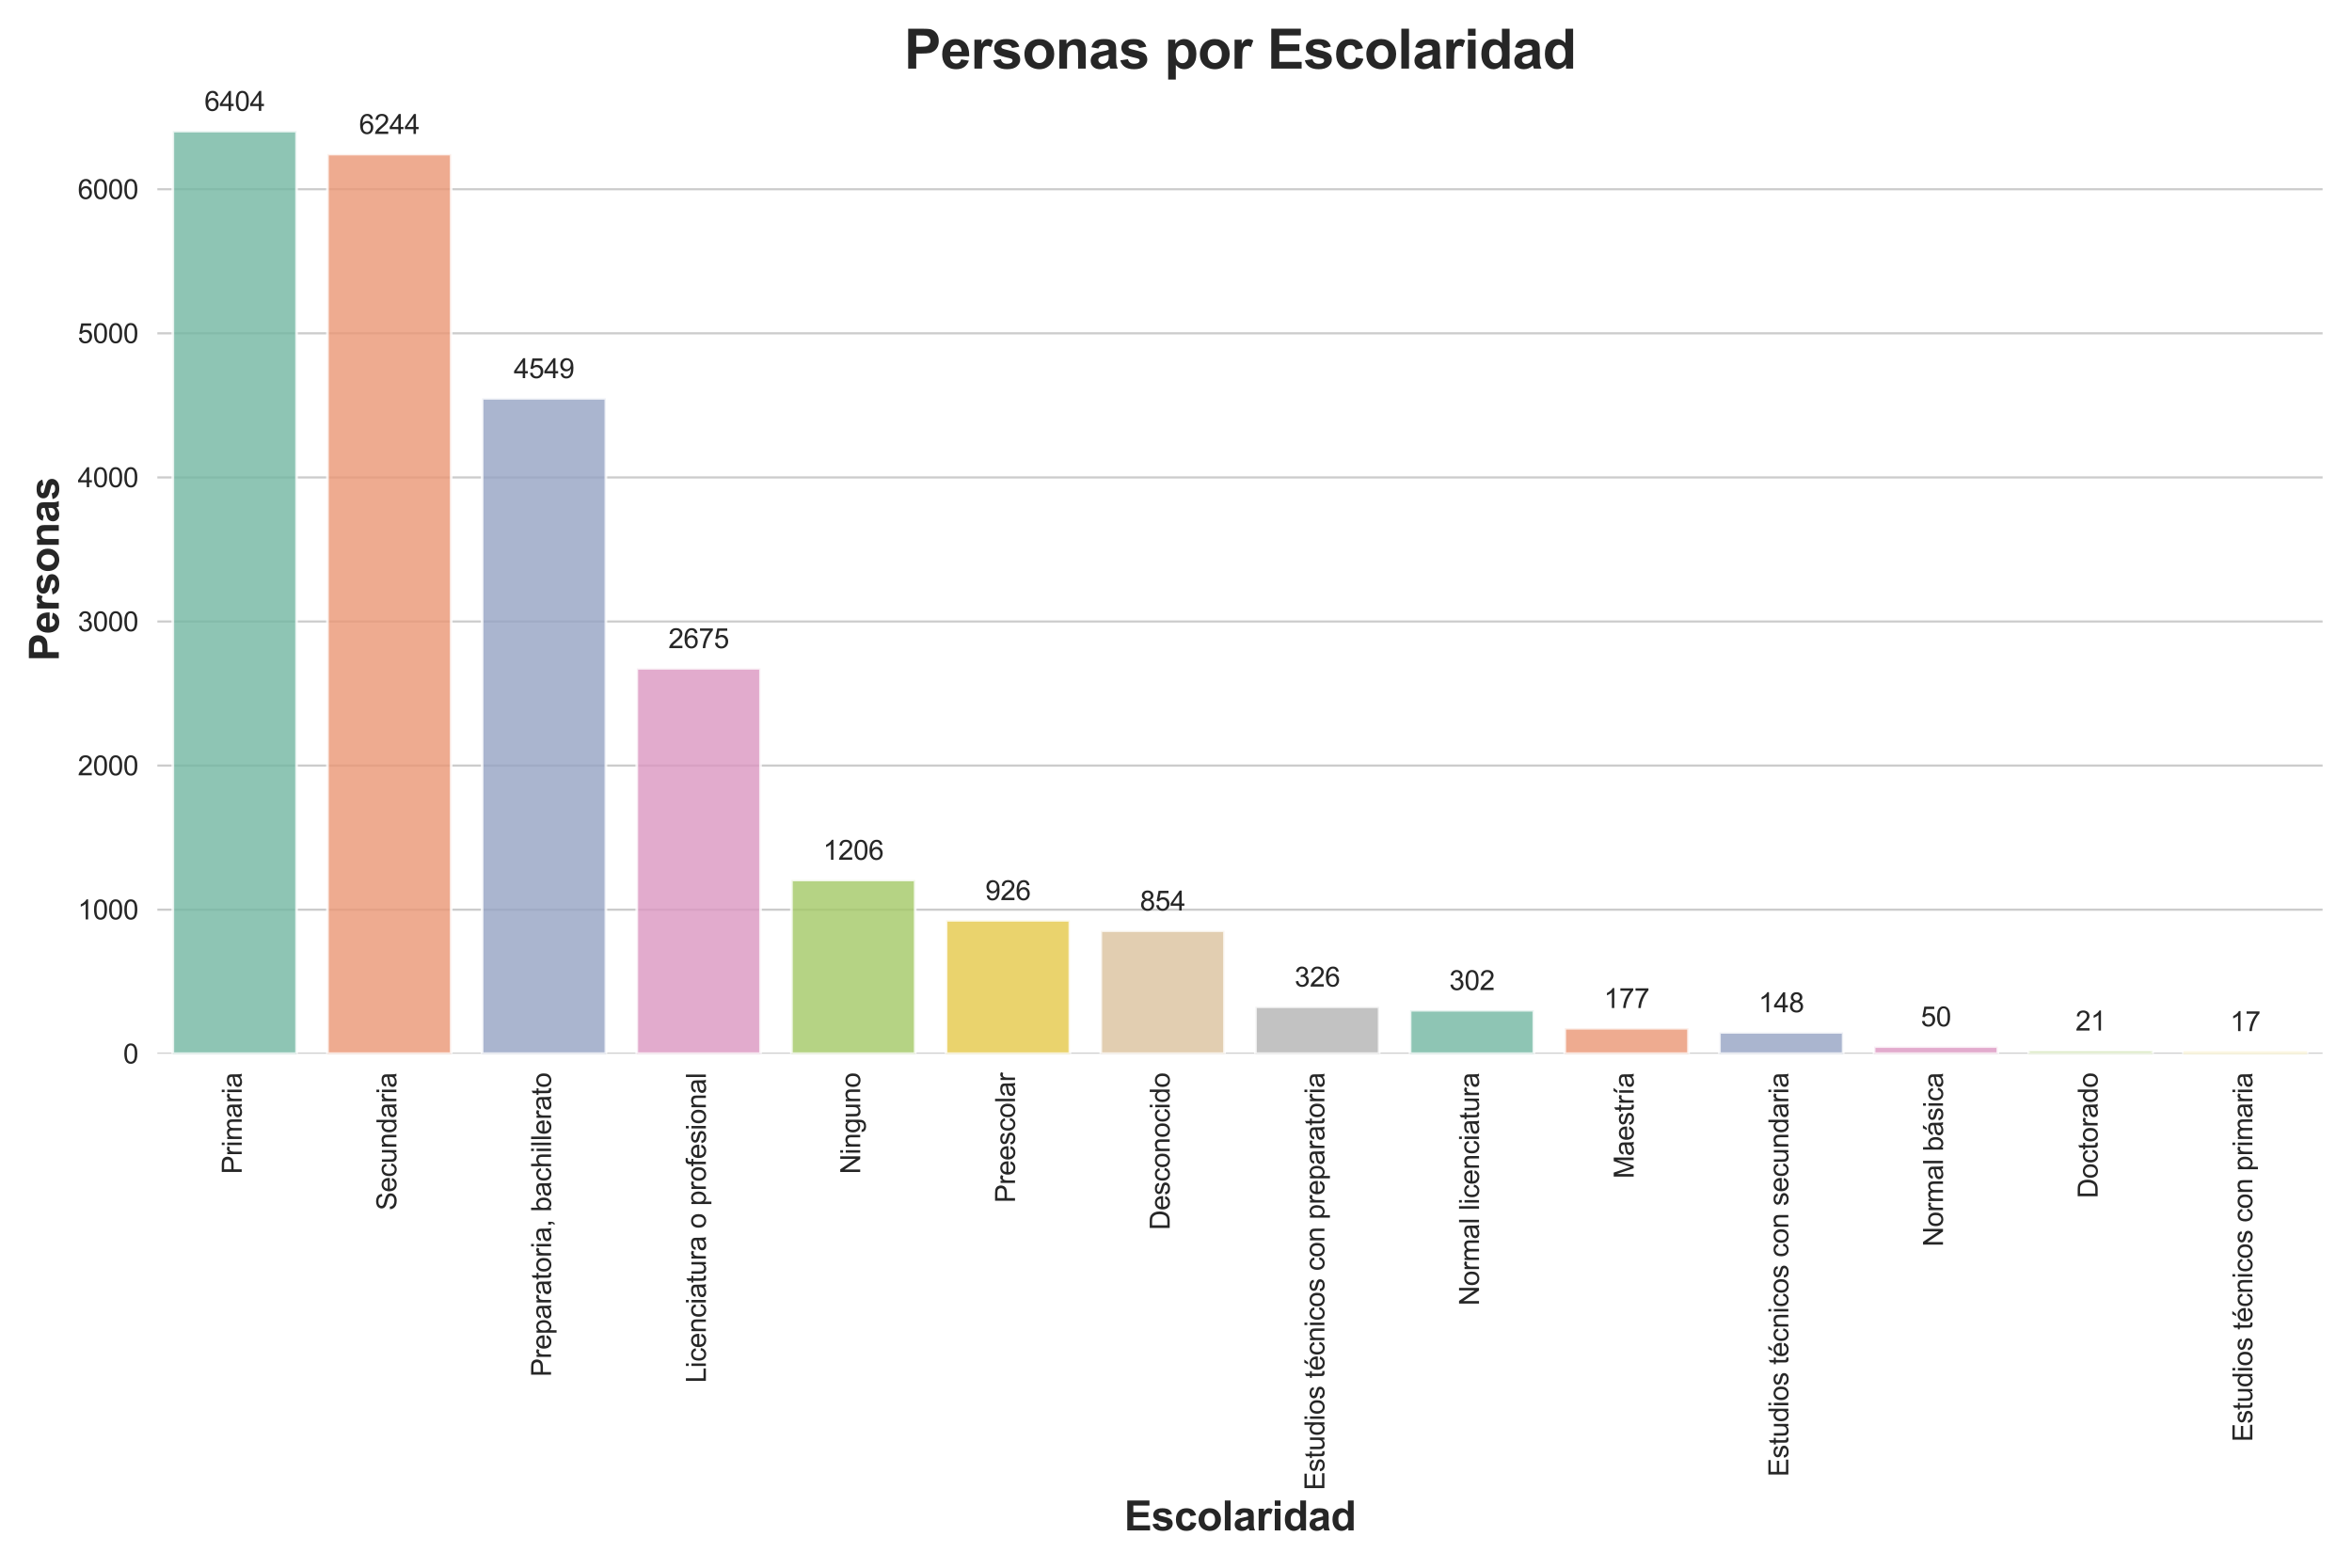 <?xml version="1.0" encoding="utf-8" standalone="no"?>
<!DOCTYPE svg PUBLIC "-//W3C//DTD SVG 1.1//EN"
  "http://www.w3.org/Graphics/SVG/1.1/DTD/svg11.dtd">
<svg xmlns:xlink="http://www.w3.org/1999/xlink" width="864pt" height="576pt" viewBox="0 0 864 576" xmlns="http://www.w3.org/2000/svg" version="1.1">
 <defs>
  <style type="text/css">*{stroke-linejoin: round; stroke-linecap: butt}</style>
 </defs>
 <g id="figure_1">
  <g id="patch_1">
   <path d="M 0 576 
L 864 576 
L 864 0 
L 0 0 
z
" style="fill: #ffffff"/>
  </g>
  <g id="axes_1">
   <g id="matplotlib.axis_1">
    <g id="xtick_1">
     <g id="text_1">
      <!-- Primaria -->
      <g style="fill: #262626" transform="translate(88.792 431.385) rotate(-90) scale(0.1 -0.1)">
       <defs>
        <path id="ArialMT-50" d="M 494 0 
L 494 4581 
L 2222 4581 
Q 2678 4581 2919 4538 
Q 3256 4481 3484 4323 
Q 3713 4166 3852 3881 
Q 3991 3597 3991 3256 
Q 3991 2672 3619 2267 
Q 3247 1863 2275 1863 
L 1100 1863 
L 1100 0 
L 494 0 
z
M 1100 2403 
L 2284 2403 
Q 2872 2403 3119 2622 
Q 3366 2841 3366 3238 
Q 3366 3525 3220 3729 
Q 3075 3934 2838 4000 
Q 2684 4041 2272 4041 
L 1100 4041 
L 1100 2403 
z
" transform="scale(0.016)"/>
        <path id="ArialMT-72" d="M 416 0 
L 416 3319 
L 922 3319 
L 922 2816 
Q 1116 3169 1280 3281 
Q 1444 3394 1641 3394 
Q 1925 3394 2219 3213 
L 2025 2691 
Q 1819 2813 1613 2813 
Q 1428 2813 1281 2702 
Q 1134 2591 1072 2394 
Q 978 2094 978 1738 
L 978 0 
L 416 0 
z
" transform="scale(0.016)"/>
        <path id="ArialMT-69" d="M 425 3934 
L 425 4581 
L 988 4581 
L 988 3934 
L 425 3934 
z
M 425 0 
L 425 3319 
L 988 3319 
L 988 0 
L 425 0 
z
" transform="scale(0.016)"/>
        <path id="ArialMT-6d" d="M 422 0 
L 422 3319 
L 925 3319 
L 925 2853 
Q 1081 3097 1340 3245 
Q 1600 3394 1931 3394 
Q 2300 3394 2536 3241 
Q 2772 3088 2869 2813 
Q 3263 3394 3894 3394 
Q 4388 3394 4653 3120 
Q 4919 2847 4919 2278 
L 4919 0 
L 4359 0 
L 4359 2091 
Q 4359 2428 4304 2576 
Q 4250 2725 4106 2815 
Q 3963 2906 3769 2906 
Q 3419 2906 3187 2673 
Q 2956 2441 2956 1928 
L 2956 0 
L 2394 0 
L 2394 2156 
Q 2394 2531 2256 2718 
Q 2119 2906 1806 2906 
Q 1569 2906 1367 2781 
Q 1166 2656 1075 2415 
Q 984 2175 984 1722 
L 984 0 
L 422 0 
z
" transform="scale(0.016)"/>
        <path id="ArialMT-61" d="M 2588 409 
Q 2275 144 1986 34 
Q 1697 -75 1366 -75 
Q 819 -75 525 192 
Q 231 459 231 875 
Q 231 1119 342 1320 
Q 453 1522 633 1644 
Q 813 1766 1038 1828 
Q 1203 1872 1538 1913 
Q 2219 1994 2541 2106 
Q 2544 2222 2544 2253 
Q 2544 2597 2384 2738 
Q 2169 2928 1744 2928 
Q 1347 2928 1158 2789 
Q 969 2650 878 2297 
L 328 2372 
Q 403 2725 575 2942 
Q 747 3159 1072 3276 
Q 1397 3394 1825 3394 
Q 2250 3394 2515 3294 
Q 2781 3194 2906 3042 
Q 3031 2891 3081 2659 
Q 3109 2516 3109 2141 
L 3109 1391 
Q 3109 606 3145 398 
Q 3181 191 3288 0 
L 2700 0 
Q 2613 175 2588 409 
z
M 2541 1666 
Q 2234 1541 1622 1453 
Q 1275 1403 1131 1340 
Q 988 1278 909 1158 
Q 831 1038 831 891 
Q 831 666 1001 516 
Q 1172 366 1500 366 
Q 1825 366 2078 508 
Q 2331 650 2450 897 
Q 2541 1088 2541 1459 
L 2541 1666 
z
" transform="scale(0.016)"/>
       </defs>
       <use xlink:href="#ArialMT-50"/>
       <use xlink:href="#ArialMT-72" transform="translate(66.699 0)"/>
       <use xlink:href="#ArialMT-69" transform="translate(100 0)"/>
       <use xlink:href="#ArialMT-6d" transform="translate(122.217 0)"/>
       <use xlink:href="#ArialMT-61" transform="translate(205.518 0)"/>
       <use xlink:href="#ArialMT-72" transform="translate(261.133 0)"/>
       <use xlink:href="#ArialMT-69" transform="translate(294.434 0)"/>
       <use xlink:href="#ArialMT-61" transform="translate(316.65 0)"/>
      </g>
     </g>
    </g>
    <g id="xtick_2">
     <g id="text_2">
      <!-- Secundaria -->
      <g style="fill: #262626" transform="translate(145.607 444.748) rotate(-90) scale(0.1 -0.1)">
       <defs>
        <path id="ArialMT-53" d="M 288 1472 
L 859 1522 
Q 900 1178 1048 958 
Q 1197 738 1509 602 
Q 1822 466 2213 466 
Q 2559 466 2825 569 
Q 3091 672 3220 851 
Q 3350 1031 3350 1244 
Q 3350 1459 3225 1620 
Q 3100 1781 2813 1891 
Q 2628 1963 1997 2114 
Q 1366 2266 1113 2400 
Q 784 2572 623 2826 
Q 463 3081 463 3397 
Q 463 3744 659 4045 
Q 856 4347 1234 4503 
Q 1613 4659 2075 4659 
Q 2584 4659 2973 4495 
Q 3363 4331 3572 4012 
Q 3781 3694 3797 3291 
L 3216 3247 
Q 3169 3681 2898 3903 
Q 2628 4125 2100 4125 
Q 1550 4125 1298 3923 
Q 1047 3722 1047 3438 
Q 1047 3191 1225 3031 
Q 1400 2872 2139 2705 
Q 2878 2538 3153 2413 
Q 3553 2228 3743 1945 
Q 3934 1663 3934 1294 
Q 3934 928 3725 604 
Q 3516 281 3123 101 
Q 2731 -78 2241 -78 
Q 1619 -78 1198 103 
Q 778 284 539 648 
Q 300 1013 288 1472 
z
" transform="scale(0.016)"/>
        <path id="ArialMT-65" d="M 2694 1069 
L 3275 997 
Q 3138 488 2766 206 
Q 2394 -75 1816 -75 
Q 1088 -75 661 373 
Q 234 822 234 1631 
Q 234 2469 665 2931 
Q 1097 3394 1784 3394 
Q 2450 3394 2872 2941 
Q 3294 2488 3294 1666 
Q 3294 1616 3291 1516 
L 816 1516 
Q 847 969 1125 678 
Q 1403 388 1819 388 
Q 2128 388 2347 550 
Q 2566 713 2694 1069 
z
M 847 1978 
L 2700 1978 
Q 2663 2397 2488 2606 
Q 2219 2931 1791 2931 
Q 1403 2931 1139 2672 
Q 875 2413 847 1978 
z
" transform="scale(0.016)"/>
        <path id="ArialMT-63" d="M 2588 1216 
L 3141 1144 
Q 3050 572 2676 248 
Q 2303 -75 1759 -75 
Q 1078 -75 664 370 
Q 250 816 250 1647 
Q 250 2184 428 2587 
Q 606 2991 970 3192 
Q 1334 3394 1763 3394 
Q 2303 3394 2647 3120 
Q 2991 2847 3088 2344 
L 2541 2259 
Q 2463 2594 2264 2762 
Q 2066 2931 1784 2931 
Q 1359 2931 1093 2626 
Q 828 2322 828 1663 
Q 828 994 1084 691 
Q 1341 388 1753 388 
Q 2084 388 2306 591 
Q 2528 794 2588 1216 
z
" transform="scale(0.016)"/>
        <path id="ArialMT-75" d="M 2597 0 
L 2597 488 
Q 2209 -75 1544 -75 
Q 1250 -75 995 37 
Q 741 150 617 320 
Q 494 491 444 738 
Q 409 903 409 1263 
L 409 3319 
L 972 3319 
L 972 1478 
Q 972 1038 1006 884 
Q 1059 663 1231 536 
Q 1403 409 1656 409 
Q 1909 409 2131 539 
Q 2353 669 2445 892 
Q 2538 1116 2538 1541 
L 2538 3319 
L 3100 3319 
L 3100 0 
L 2597 0 
z
" transform="scale(0.016)"/>
        <path id="ArialMT-6e" d="M 422 0 
L 422 3319 
L 928 3319 
L 928 2847 
Q 1294 3394 1984 3394 
Q 2284 3394 2536 3286 
Q 2788 3178 2913 3003 
Q 3038 2828 3088 2588 
Q 3119 2431 3119 2041 
L 3119 0 
L 2556 0 
L 2556 2019 
Q 2556 2363 2490 2533 
Q 2425 2703 2258 2804 
Q 2091 2906 1866 2906 
Q 1506 2906 1245 2678 
Q 984 2450 984 1813 
L 984 0 
L 422 0 
z
" transform="scale(0.016)"/>
        <path id="ArialMT-64" d="M 2575 0 
L 2575 419 
Q 2259 -75 1647 -75 
Q 1250 -75 917 144 
Q 584 363 401 755 
Q 219 1147 219 1656 
Q 219 2153 384 2558 
Q 550 2963 881 3178 
Q 1213 3394 1622 3394 
Q 1922 3394 2156 3267 
Q 2391 3141 2538 2938 
L 2538 4581 
L 3097 4581 
L 3097 0 
L 2575 0 
z
M 797 1656 
Q 797 1019 1065 703 
Q 1334 388 1700 388 
Q 2069 388 2326 689 
Q 2584 991 2584 1609 
Q 2584 2291 2321 2609 
Q 2059 2928 1675 2928 
Q 1300 2928 1048 2622 
Q 797 2316 797 1656 
z
" transform="scale(0.016)"/>
       </defs>
       <use xlink:href="#ArialMT-53"/>
       <use xlink:href="#ArialMT-65" transform="translate(66.699 0)"/>
       <use xlink:href="#ArialMT-63" transform="translate(122.314 0)"/>
       <use xlink:href="#ArialMT-75" transform="translate(172.314 0)"/>
       <use xlink:href="#ArialMT-6e" transform="translate(227.93 0)"/>
       <use xlink:href="#ArialMT-64" transform="translate(283.545 0)"/>
       <use xlink:href="#ArialMT-61" transform="translate(339.16 0)"/>
       <use xlink:href="#ArialMT-72" transform="translate(394.775 0)"/>
       <use xlink:href="#ArialMT-69" transform="translate(428.076 0)"/>
       <use xlink:href="#ArialMT-61" transform="translate(450.293 0)"/>
      </g>
     </g>
    </g>
    <g id="xtick_3">
     <g id="text_3">
      <!-- Preparatoria, bachillerato -->
      <g style="fill: #262626" transform="translate(202.421 505.88) rotate(-90) scale(0.1 -0.1)">
       <defs>
        <path id="ArialMT-70" d="M 422 -1272 
L 422 3319 
L 934 3319 
L 934 2888 
Q 1116 3141 1344 3267 
Q 1572 3394 1897 3394 
Q 2322 3394 2647 3175 
Q 2972 2956 3137 2557 
Q 3303 2159 3303 1684 
Q 3303 1175 3120 767 
Q 2938 359 2589 142 
Q 2241 -75 1856 -75 
Q 1575 -75 1351 44 
Q 1128 163 984 344 
L 984 -1272 
L 422 -1272 
z
M 931 1641 
Q 931 1000 1190 694 
Q 1450 388 1819 388 
Q 2194 388 2461 705 
Q 2728 1022 2728 1688 
Q 2728 2322 2467 2637 
Q 2206 2953 1844 2953 
Q 1484 2953 1207 2617 
Q 931 2281 931 1641 
z
" transform="scale(0.016)"/>
        <path id="ArialMT-74" d="M 1650 503 
L 1731 6 
Q 1494 -44 1306 -44 
Q 1000 -44 831 53 
Q 663 150 594 308 
Q 525 466 525 972 
L 525 2881 
L 113 2881 
L 113 3319 
L 525 3319 
L 525 4141 
L 1084 4478 
L 1084 3319 
L 1650 3319 
L 1650 2881 
L 1084 2881 
L 1084 941 
Q 1084 700 1114 631 
Q 1144 563 1211 522 
Q 1278 481 1403 481 
Q 1497 481 1650 503 
z
" transform="scale(0.016)"/>
        <path id="ArialMT-6f" d="M 213 1659 
Q 213 2581 725 3025 
Q 1153 3394 1769 3394 
Q 2453 3394 2887 2945 
Q 3322 2497 3322 1706 
Q 3322 1066 3130 698 
Q 2938 331 2570 128 
Q 2203 -75 1769 -75 
Q 1072 -75 642 372 
Q 213 819 213 1659 
z
M 791 1659 
Q 791 1022 1069 705 
Q 1347 388 1769 388 
Q 2188 388 2466 706 
Q 2744 1025 2744 1678 
Q 2744 2294 2464 2611 
Q 2184 2928 1769 2928 
Q 1347 2928 1069 2612 
Q 791 2297 791 1659 
z
" transform="scale(0.016)"/>
        <path id="ArialMT-2c" d="M 569 0 
L 569 641 
L 1209 641 
L 1209 0 
Q 1209 -353 1084 -570 
Q 959 -788 688 -906 
L 531 -666 
Q 709 -588 793 -436 
Q 878 -284 888 0 
L 569 0 
z
" transform="scale(0.016)"/>
        <path id="ArialMT-20" transform="scale(0.016)"/>
        <path id="ArialMT-62" d="M 941 0 
L 419 0 
L 419 4581 
L 981 4581 
L 981 2947 
Q 1338 3394 1891 3394 
Q 2197 3394 2470 3270 
Q 2744 3147 2920 2923 
Q 3097 2700 3197 2384 
Q 3297 2069 3297 1709 
Q 3297 856 2875 390 
Q 2453 -75 1863 -75 
Q 1275 -75 941 416 
L 941 0 
z
M 934 1684 
Q 934 1088 1097 822 
Q 1363 388 1816 388 
Q 2184 388 2453 708 
Q 2722 1028 2722 1663 
Q 2722 2313 2464 2622 
Q 2206 2931 1841 2931 
Q 1472 2931 1203 2611 
Q 934 2291 934 1684 
z
" transform="scale(0.016)"/>
        <path id="ArialMT-68" d="M 422 0 
L 422 4581 
L 984 4581 
L 984 2938 
Q 1378 3394 1978 3394 
Q 2347 3394 2619 3248 
Q 2891 3103 3008 2847 
Q 3125 2591 3125 2103 
L 3125 0 
L 2563 0 
L 2563 2103 
Q 2563 2525 2380 2717 
Q 2197 2909 1863 2909 
Q 1613 2909 1392 2779 
Q 1172 2650 1078 2428 
Q 984 2206 984 1816 
L 984 0 
L 422 0 
z
" transform="scale(0.016)"/>
        <path id="ArialMT-6c" d="M 409 0 
L 409 4581 
L 972 4581 
L 972 0 
L 409 0 
z
" transform="scale(0.016)"/>
       </defs>
       <use xlink:href="#ArialMT-50"/>
       <use xlink:href="#ArialMT-72" transform="translate(66.699 0)"/>
       <use xlink:href="#ArialMT-65" transform="translate(100 0)"/>
       <use xlink:href="#ArialMT-70" transform="translate(155.615 0)"/>
       <use xlink:href="#ArialMT-61" transform="translate(211.23 0)"/>
       <use xlink:href="#ArialMT-72" transform="translate(266.846 0)"/>
       <use xlink:href="#ArialMT-61" transform="translate(300.146 0)"/>
       <use xlink:href="#ArialMT-74" transform="translate(355.762 0)"/>
       <use xlink:href="#ArialMT-6f" transform="translate(383.545 0)"/>
       <use xlink:href="#ArialMT-72" transform="translate(439.16 0)"/>
       <use xlink:href="#ArialMT-69" transform="translate(472.461 0)"/>
       <use xlink:href="#ArialMT-61" transform="translate(494.678 0)"/>
       <use xlink:href="#ArialMT-2c" transform="translate(550.293 0)"/>
       <use xlink:href="#ArialMT-20" transform="translate(578.076 0)"/>
       <use xlink:href="#ArialMT-62" transform="translate(605.859 0)"/>
       <use xlink:href="#ArialMT-61" transform="translate(661.475 0)"/>
       <use xlink:href="#ArialMT-63" transform="translate(717.09 0)"/>
       <use xlink:href="#ArialMT-68" transform="translate(767.09 0)"/>
       <use xlink:href="#ArialMT-69" transform="translate(822.705 0)"/>
       <use xlink:href="#ArialMT-6c" transform="translate(844.922 0)"/>
       <use xlink:href="#ArialMT-6c" transform="translate(867.139 0)"/>
       <use xlink:href="#ArialMT-65" transform="translate(889.355 0)"/>
       <use xlink:href="#ArialMT-72" transform="translate(944.971 0)"/>
       <use xlink:href="#ArialMT-61" transform="translate(978.271 0)"/>
       <use xlink:href="#ArialMT-74" transform="translate(1033.887 0)"/>
       <use xlink:href="#ArialMT-6f" transform="translate(1061.67 0)"/>
      </g>
     </g>
    </g>
    <g id="xtick_4">
     <g id="text_4">
      <!-- Licenciatura o profesional -->
      <g style="fill: #262626" transform="translate(259.296 508.112) rotate(-90) scale(0.1 -0.1)">
       <defs>
        <path id="ArialMT-4c" d="M 469 0 
L 469 4581 
L 1075 4581 
L 1075 541 
L 3331 541 
L 3331 0 
L 469 0 
z
" transform="scale(0.016)"/>
        <path id="ArialMT-66" d="M 556 0 
L 556 2881 
L 59 2881 
L 59 3319 
L 556 3319 
L 556 3672 
Q 556 4006 616 4169 
Q 697 4388 901 4523 
Q 1106 4659 1475 4659 
Q 1713 4659 2000 4603 
L 1916 4113 
Q 1741 4144 1584 4144 
Q 1328 4144 1222 4034 
Q 1116 3925 1116 3625 
L 1116 3319 
L 1763 3319 
L 1763 2881 
L 1116 2881 
L 1116 0 
L 556 0 
z
" transform="scale(0.016)"/>
        <path id="ArialMT-73" d="M 197 991 
L 753 1078 
Q 800 744 1014 566 
Q 1228 388 1613 388 
Q 2000 388 2187 545 
Q 2375 703 2375 916 
Q 2375 1106 2209 1216 
Q 2094 1291 1634 1406 
Q 1016 1563 777 1677 
Q 538 1791 414 1992 
Q 291 2194 291 2438 
Q 291 2659 392 2848 
Q 494 3038 669 3163 
Q 800 3259 1026 3326 
Q 1253 3394 1513 3394 
Q 1903 3394 2198 3281 
Q 2494 3169 2634 2976 
Q 2775 2784 2828 2463 
L 2278 2388 
Q 2241 2644 2061 2787 
Q 1881 2931 1553 2931 
Q 1166 2931 1000 2803 
Q 834 2675 834 2503 
Q 834 2394 903 2306 
Q 972 2216 1119 2156 
Q 1203 2125 1616 2013 
Q 2213 1853 2448 1751 
Q 2684 1650 2818 1456 
Q 2953 1263 2953 975 
Q 2953 694 2789 445 
Q 2625 197 2315 61 
Q 2006 -75 1616 -75 
Q 969 -75 630 194 
Q 291 463 197 991 
z
" transform="scale(0.016)"/>
       </defs>
       <use xlink:href="#ArialMT-4c"/>
       <use xlink:href="#ArialMT-69" transform="translate(55.615 0)"/>
       <use xlink:href="#ArialMT-63" transform="translate(77.832 0)"/>
       <use xlink:href="#ArialMT-65" transform="translate(127.832 0)"/>
       <use xlink:href="#ArialMT-6e" transform="translate(183.447 0)"/>
       <use xlink:href="#ArialMT-63" transform="translate(239.062 0)"/>
       <use xlink:href="#ArialMT-69" transform="translate(289.062 0)"/>
       <use xlink:href="#ArialMT-61" transform="translate(311.279 0)"/>
       <use xlink:href="#ArialMT-74" transform="translate(366.895 0)"/>
       <use xlink:href="#ArialMT-75" transform="translate(394.678 0)"/>
       <use xlink:href="#ArialMT-72" transform="translate(450.293 0)"/>
       <use xlink:href="#ArialMT-61" transform="translate(483.594 0)"/>
       <use xlink:href="#ArialMT-20" transform="translate(539.209 0)"/>
       <use xlink:href="#ArialMT-6f" transform="translate(566.992 0)"/>
       <use xlink:href="#ArialMT-20" transform="translate(622.607 0)"/>
       <use xlink:href="#ArialMT-70" transform="translate(650.391 0)"/>
       <use xlink:href="#ArialMT-72" transform="translate(706.006 0)"/>
       <use xlink:href="#ArialMT-6f" transform="translate(739.307 0)"/>
       <use xlink:href="#ArialMT-66" transform="translate(794.922 0)"/>
       <use xlink:href="#ArialMT-65" transform="translate(822.705 0)"/>
       <use xlink:href="#ArialMT-73" transform="translate(878.32 0)"/>
       <use xlink:href="#ArialMT-69" transform="translate(928.32 0)"/>
       <use xlink:href="#ArialMT-6f" transform="translate(950.537 0)"/>
       <use xlink:href="#ArialMT-6e" transform="translate(1006.152 0)"/>
       <use xlink:href="#ArialMT-61" transform="translate(1061.768 0)"/>
       <use xlink:href="#ArialMT-6c" transform="translate(1117.383 0)"/>
      </g>
     </g>
    </g>
    <g id="xtick_5">
     <g id="text_5">
      <!-- Ninguno -->
      <g style="fill: #262626" transform="translate(315.991 431.408) rotate(-90) scale(0.1 -0.1)">
       <defs>
        <path id="ArialMT-4e" d="M 488 0 
L 488 4581 
L 1109 4581 
L 3516 984 
L 3516 4581 
L 4097 4581 
L 4097 0 
L 3475 0 
L 1069 3600 
L 1069 0 
L 488 0 
z
" transform="scale(0.016)"/>
        <path id="ArialMT-67" d="M 319 -275 
L 866 -356 
Q 900 -609 1056 -725 
Q 1266 -881 1628 -881 
Q 2019 -881 2231 -725 
Q 2444 -569 2519 -288 
Q 2563 -116 2559 434 
Q 2191 0 1641 0 
Q 956 0 581 494 
Q 206 988 206 1678 
Q 206 2153 378 2554 
Q 550 2956 876 3175 
Q 1203 3394 1644 3394 
Q 2231 3394 2613 2919 
L 2613 3319 
L 3131 3319 
L 3131 450 
Q 3131 -325 2973 -648 
Q 2816 -972 2473 -1159 
Q 2131 -1347 1631 -1347 
Q 1038 -1347 672 -1080 
Q 306 -813 319 -275 
z
M 784 1719 
Q 784 1066 1043 766 
Q 1303 466 1694 466 
Q 2081 466 2343 764 
Q 2606 1063 2606 1700 
Q 2606 2309 2336 2618 
Q 2066 2928 1684 2928 
Q 1309 2928 1046 2623 
Q 784 2319 784 1719 
z
" transform="scale(0.016)"/>
       </defs>
       <use xlink:href="#ArialMT-4e"/>
       <use xlink:href="#ArialMT-69" transform="translate(72.217 0)"/>
       <use xlink:href="#ArialMT-6e" transform="translate(94.434 0)"/>
       <use xlink:href="#ArialMT-67" transform="translate(150.049 0)"/>
       <use xlink:href="#ArialMT-75" transform="translate(205.664 0)"/>
       <use xlink:href="#ArialMT-6e" transform="translate(261.279 0)"/>
       <use xlink:href="#ArialMT-6f" transform="translate(316.895 0)"/>
      </g>
     </g>
    </g>
    <g id="xtick_6">
     <g id="text_6">
      <!-- Preescolar -->
      <g style="fill: #262626" transform="translate(372.864 441.955) rotate(-90) scale(0.1 -0.1)">
       <use xlink:href="#ArialMT-50"/>
       <use xlink:href="#ArialMT-72" transform="translate(66.699 0)"/>
       <use xlink:href="#ArialMT-65" transform="translate(100 0)"/>
       <use xlink:href="#ArialMT-65" transform="translate(155.615 0)"/>
       <use xlink:href="#ArialMT-73" transform="translate(211.23 0)"/>
       <use xlink:href="#ArialMT-63" transform="translate(261.23 0)"/>
       <use xlink:href="#ArialMT-6f" transform="translate(311.23 0)"/>
       <use xlink:href="#ArialMT-6c" transform="translate(366.846 0)"/>
       <use xlink:href="#ArialMT-61" transform="translate(389.062 0)"/>
       <use xlink:href="#ArialMT-72" transform="translate(444.678 0)"/>
      </g>
     </g>
    </g>
    <g id="xtick_7">
     <g id="text_7">
      <!-- Desconocido -->
      <g style="fill: #262626" transform="translate(429.678 451.969) rotate(-90) scale(0.1 -0.1)">
       <defs>
        <path id="ArialMT-44" d="M 494 0 
L 494 4581 
L 2072 4581 
Q 2606 4581 2888 4516 
Q 3281 4425 3559 4188 
Q 3922 3881 4101 3404 
Q 4281 2928 4281 2316 
Q 4281 1794 4159 1391 
Q 4038 988 3847 723 
Q 3656 459 3429 307 
Q 3203 156 2883 78 
Q 2563 0 2147 0 
L 494 0 
z
M 1100 541 
L 2078 541 
Q 2531 541 2789 625 
Q 3047 709 3200 863 
Q 3416 1078 3536 1442 
Q 3656 1806 3656 2325 
Q 3656 3044 3420 3430 
Q 3184 3816 2847 3947 
Q 2603 4041 2063 4041 
L 1100 4041 
L 1100 541 
z
" transform="scale(0.016)"/>
       </defs>
       <use xlink:href="#ArialMT-44"/>
       <use xlink:href="#ArialMT-65" transform="translate(72.217 0)"/>
       <use xlink:href="#ArialMT-73" transform="translate(127.832 0)"/>
       <use xlink:href="#ArialMT-63" transform="translate(177.832 0)"/>
       <use xlink:href="#ArialMT-6f" transform="translate(227.832 0)"/>
       <use xlink:href="#ArialMT-6e" transform="translate(283.447 0)"/>
       <use xlink:href="#ArialMT-6f" transform="translate(339.062 0)"/>
       <use xlink:href="#ArialMT-63" transform="translate(394.678 0)"/>
       <use xlink:href="#ArialMT-69" transform="translate(444.678 0)"/>
       <use xlink:href="#ArialMT-64" transform="translate(466.895 0)"/>
       <use xlink:href="#ArialMT-6f" transform="translate(522.51 0)"/>
      </g>
     </g>
    </g>
    <g id="xtick_8">
     <g id="text_8">
      <!-- Estudios técnicos con preparatoria -->
      <g style="fill: #262626" transform="translate(486.512 547.568) rotate(-90) scale(0.1 -0.1)">
       <defs>
        <path id="ArialMT-45" d="M 506 0 
L 506 4581 
L 3819 4581 
L 3819 4041 
L 1113 4041 
L 1113 2638 
L 3647 2638 
L 3647 2100 
L 1113 2100 
L 1113 541 
L 3925 541 
L 3925 0 
L 506 0 
z
" transform="scale(0.016)"/>
        <path id="ArialMT-e9" d="M 2694 1069 
L 3275 997 
Q 3138 488 2766 206 
Q 2394 -75 1816 -75 
Q 1088 -75 661 373 
Q 234 822 234 1631 
Q 234 2469 665 2931 
Q 1097 3394 1784 3394 
Q 2450 3394 2872 2941 
Q 3294 2488 3294 1666 
Q 3294 1616 3291 1516 
L 816 1516 
Q 847 969 1125 678 
Q 1403 388 1819 388 
Q 2128 388 2347 550 
Q 2566 713 2694 1069 
z
M 847 1978 
L 2700 1978 
Q 2663 2397 2488 2606 
Q 2219 2931 1791 2931 
Q 1403 2931 1139 2672 
Q 875 2413 847 1978 
z
M 1453 3731 
L 1869 4606 
L 2606 4606 
L 1919 3731 
L 1453 3731 
z
" transform="scale(0.016)"/>
       </defs>
       <use xlink:href="#ArialMT-45"/>
       <use xlink:href="#ArialMT-73" transform="translate(66.699 0)"/>
       <use xlink:href="#ArialMT-74" transform="translate(116.699 0)"/>
       <use xlink:href="#ArialMT-75" transform="translate(144.482 0)"/>
       <use xlink:href="#ArialMT-64" transform="translate(200.098 0)"/>
       <use xlink:href="#ArialMT-69" transform="translate(255.713 0)"/>
       <use xlink:href="#ArialMT-6f" transform="translate(277.93 0)"/>
       <use xlink:href="#ArialMT-73" transform="translate(333.545 0)"/>
       <use xlink:href="#ArialMT-20" transform="translate(383.545 0)"/>
       <use xlink:href="#ArialMT-74" transform="translate(411.328 0)"/>
       <use xlink:href="#ArialMT-e9" transform="translate(439.111 0)"/>
       <use xlink:href="#ArialMT-63" transform="translate(494.727 0)"/>
       <use xlink:href="#ArialMT-6e" transform="translate(544.727 0)"/>
       <use xlink:href="#ArialMT-69" transform="translate(600.342 0)"/>
       <use xlink:href="#ArialMT-63" transform="translate(622.559 0)"/>
       <use xlink:href="#ArialMT-6f" transform="translate(672.559 0)"/>
       <use xlink:href="#ArialMT-73" transform="translate(728.174 0)"/>
       <use xlink:href="#ArialMT-20" transform="translate(778.174 0)"/>
       <use xlink:href="#ArialMT-63" transform="translate(805.957 0)"/>
       <use xlink:href="#ArialMT-6f" transform="translate(855.957 0)"/>
       <use xlink:href="#ArialMT-6e" transform="translate(911.572 0)"/>
       <use xlink:href="#ArialMT-20" transform="translate(967.188 0)"/>
       <use xlink:href="#ArialMT-70" transform="translate(994.971 0)"/>
       <use xlink:href="#ArialMT-72" transform="translate(1050.586 0)"/>
       <use xlink:href="#ArialMT-65" transform="translate(1083.887 0)"/>
       <use xlink:href="#ArialMT-70" transform="translate(1139.502 0)"/>
       <use xlink:href="#ArialMT-61" transform="translate(1195.117 0)"/>
       <use xlink:href="#ArialMT-72" transform="translate(1250.732 0)"/>
       <use xlink:href="#ArialMT-61" transform="translate(1284.033 0)"/>
       <use xlink:href="#ArialMT-74" transform="translate(1339.648 0)"/>
       <use xlink:href="#ArialMT-6f" transform="translate(1367.432 0)"/>
       <use xlink:href="#ArialMT-72" transform="translate(1423.047 0)"/>
       <use xlink:href="#ArialMT-69" transform="translate(1456.348 0)"/>
       <use xlink:href="#ArialMT-61" transform="translate(1478.564 0)"/>
      </g>
     </g>
    </g>
    <g id="xtick_9">
     <g id="text_9">
      <!-- Normal licenciatura -->
      <g style="fill: #262626" transform="translate(543.307 479.741) rotate(-90) scale(0.1 -0.1)">
       <use xlink:href="#ArialMT-4e"/>
       <use xlink:href="#ArialMT-6f" transform="translate(72.217 0)"/>
       <use xlink:href="#ArialMT-72" transform="translate(127.832 0)"/>
       <use xlink:href="#ArialMT-6d" transform="translate(161.133 0)"/>
       <use xlink:href="#ArialMT-61" transform="translate(244.434 0)"/>
       <use xlink:href="#ArialMT-6c" transform="translate(300.049 0)"/>
       <use xlink:href="#ArialMT-20" transform="translate(322.266 0)"/>
       <use xlink:href="#ArialMT-6c" transform="translate(350.049 0)"/>
       <use xlink:href="#ArialMT-69" transform="translate(372.266 0)"/>
       <use xlink:href="#ArialMT-63" transform="translate(394.482 0)"/>
       <use xlink:href="#ArialMT-65" transform="translate(444.482 0)"/>
       <use xlink:href="#ArialMT-6e" transform="translate(500.098 0)"/>
       <use xlink:href="#ArialMT-63" transform="translate(555.713 0)"/>
       <use xlink:href="#ArialMT-69" transform="translate(605.713 0)"/>
       <use xlink:href="#ArialMT-61" transform="translate(627.93 0)"/>
       <use xlink:href="#ArialMT-74" transform="translate(683.545 0)"/>
       <use xlink:href="#ArialMT-75" transform="translate(711.328 0)"/>
       <use xlink:href="#ArialMT-72" transform="translate(766.943 0)"/>
       <use xlink:href="#ArialMT-61" transform="translate(800.244 0)"/>
      </g>
     </g>
    </g>
    <g id="xtick_10">
     <g id="text_10">
      <!-- Maestría -->
      <g style="fill: #262626" transform="translate(600.121 433.058) rotate(-90) scale(0.1 -0.1)">
       <defs>
        <path id="ArialMT-4d" d="M 475 0 
L 475 4581 
L 1388 4581 
L 2472 1338 
Q 2622 884 2691 659 
Q 2769 909 2934 1394 
L 4031 4581 
L 4847 4581 
L 4847 0 
L 4263 0 
L 4263 3834 
L 2931 0 
L 2384 0 
L 1059 3900 
L 1059 0 
L 475 0 
z
" transform="scale(0.016)"/>
        <path id="ArialMT-ed" d="M 619 0 
L 619 3319 
L 1181 3319 
L 1181 0 
L 619 0 
z
M 591 3731 
L 1006 4606 
L 1744 4606 
L 1056 3731 
L 591 3731 
z
" transform="scale(0.016)"/>
       </defs>
       <use xlink:href="#ArialMT-4d"/>
       <use xlink:href="#ArialMT-61" transform="translate(83.301 0)"/>
       <use xlink:href="#ArialMT-65" transform="translate(138.916 0)"/>
       <use xlink:href="#ArialMT-73" transform="translate(194.531 0)"/>
       <use xlink:href="#ArialMT-74" transform="translate(244.531 0)"/>
       <use xlink:href="#ArialMT-72" transform="translate(272.314 0)"/>
       <use xlink:href="#ArialMT-ed" transform="translate(305.615 0)"/>
       <use xlink:href="#ArialMT-61" transform="translate(333.398 0)"/>
      </g>
     </g>
    </g>
    <g id="xtick_11">
     <g id="text_11">
      <!-- Estudios técnicos con secundaria -->
      <g style="fill: #262626" transform="translate(656.935 542.569) rotate(-90) scale(0.1 -0.1)">
       <use xlink:href="#ArialMT-45"/>
       <use xlink:href="#ArialMT-73" transform="translate(66.699 0)"/>
       <use xlink:href="#ArialMT-74" transform="translate(116.699 0)"/>
       <use xlink:href="#ArialMT-75" transform="translate(144.482 0)"/>
       <use xlink:href="#ArialMT-64" transform="translate(200.098 0)"/>
       <use xlink:href="#ArialMT-69" transform="translate(255.713 0)"/>
       <use xlink:href="#ArialMT-6f" transform="translate(277.93 0)"/>
       <use xlink:href="#ArialMT-73" transform="translate(333.545 0)"/>
       <use xlink:href="#ArialMT-20" transform="translate(383.545 0)"/>
       <use xlink:href="#ArialMT-74" transform="translate(411.328 0)"/>
       <use xlink:href="#ArialMT-e9" transform="translate(439.111 0)"/>
       <use xlink:href="#ArialMT-63" transform="translate(494.727 0)"/>
       <use xlink:href="#ArialMT-6e" transform="translate(544.727 0)"/>
       <use xlink:href="#ArialMT-69" transform="translate(600.342 0)"/>
       <use xlink:href="#ArialMT-63" transform="translate(622.559 0)"/>
       <use xlink:href="#ArialMT-6f" transform="translate(672.559 0)"/>
       <use xlink:href="#ArialMT-73" transform="translate(728.174 0)"/>
       <use xlink:href="#ArialMT-20" transform="translate(778.174 0)"/>
       <use xlink:href="#ArialMT-63" transform="translate(805.957 0)"/>
       <use xlink:href="#ArialMT-6f" transform="translate(855.957 0)"/>
       <use xlink:href="#ArialMT-6e" transform="translate(911.572 0)"/>
       <use xlink:href="#ArialMT-20" transform="translate(967.188 0)"/>
       <use xlink:href="#ArialMT-73" transform="translate(994.971 0)"/>
       <use xlink:href="#ArialMT-65" transform="translate(1044.971 0)"/>
       <use xlink:href="#ArialMT-63" transform="translate(1100.586 0)"/>
       <use xlink:href="#ArialMT-75" transform="translate(1150.586 0)"/>
       <use xlink:href="#ArialMT-6e" transform="translate(1206.201 0)"/>
       <use xlink:href="#ArialMT-64" transform="translate(1261.816 0)"/>
       <use xlink:href="#ArialMT-61" transform="translate(1317.432 0)"/>
       <use xlink:href="#ArialMT-72" transform="translate(1373.047 0)"/>
       <use xlink:href="#ArialMT-69" transform="translate(1406.348 0)"/>
       <use xlink:href="#ArialMT-61" transform="translate(1428.564 0)"/>
      </g>
     </g>
    </g>
    <g id="xtick_12">
     <g id="text_12">
      <!-- Normal básica -->
      <g style="fill: #262626" transform="translate(713.749 458.068) rotate(-90) scale(0.1 -0.1)">
       <defs>
        <path id="ArialMT-e1" d="M 2588 409 
Q 2275 144 1986 34 
Q 1697 -75 1366 -75 
Q 819 -75 525 192 
Q 231 459 231 875 
Q 231 1119 342 1320 
Q 453 1522 633 1644 
Q 813 1766 1038 1828 
Q 1203 1872 1538 1913 
Q 2219 1994 2541 2106 
Q 2544 2222 2544 2253 
Q 2544 2597 2384 2738 
Q 2169 2928 1744 2928 
Q 1347 2928 1158 2789 
Q 969 2650 878 2297 
L 328 2372 
Q 403 2725 575 2942 
Q 747 3159 1072 3276 
Q 1397 3394 1825 3394 
Q 2250 3394 2515 3294 
Q 2781 3194 2906 3042 
Q 3031 2891 3081 2659 
Q 3109 2516 3109 2141 
L 3109 1391 
Q 3109 606 3145 398 
Q 3181 191 3288 0 
L 2700 0 
Q 2613 175 2588 409 
z
M 2541 1666 
Q 2234 1541 1622 1453 
Q 1275 1403 1131 1340 
Q 988 1278 909 1158 
Q 831 1038 831 891 
Q 831 666 1001 516 
Q 1172 366 1500 366 
Q 1825 366 2078 508 
Q 2331 650 2450 897 
Q 2541 1088 2541 1459 
L 2541 1666 
z
M 1447 3731 
L 1863 4606 
L 2600 4606 
L 1913 3731 
L 1447 3731 
z
" transform="scale(0.016)"/>
       </defs>
       <use xlink:href="#ArialMT-4e"/>
       <use xlink:href="#ArialMT-6f" transform="translate(72.217 0)"/>
       <use xlink:href="#ArialMT-72" transform="translate(127.832 0)"/>
       <use xlink:href="#ArialMT-6d" transform="translate(161.133 0)"/>
       <use xlink:href="#ArialMT-61" transform="translate(244.434 0)"/>
       <use xlink:href="#ArialMT-6c" transform="translate(300.049 0)"/>
       <use xlink:href="#ArialMT-20" transform="translate(322.266 0)"/>
       <use xlink:href="#ArialMT-62" transform="translate(350.049 0)"/>
       <use xlink:href="#ArialMT-e1" transform="translate(405.664 0)"/>
       <use xlink:href="#ArialMT-73" transform="translate(461.279 0)"/>
       <use xlink:href="#ArialMT-69" transform="translate(511.279 0)"/>
       <use xlink:href="#ArialMT-63" transform="translate(533.496 0)"/>
       <use xlink:href="#ArialMT-61" transform="translate(583.496 0)"/>
      </g>
     </g>
    </g>
    <g id="xtick_13">
     <g id="text_13">
      <!-- Doctorado -->
      <g style="fill: #262626" transform="translate(770.564 440.294) rotate(-90) scale(0.1 -0.1)">
       <use xlink:href="#ArialMT-44"/>
       <use xlink:href="#ArialMT-6f" transform="translate(72.217 0)"/>
       <use xlink:href="#ArialMT-63" transform="translate(127.832 0)"/>
       <use xlink:href="#ArialMT-74" transform="translate(177.832 0)"/>
       <use xlink:href="#ArialMT-6f" transform="translate(205.615 0)"/>
       <use xlink:href="#ArialMT-72" transform="translate(261.23 0)"/>
       <use xlink:href="#ArialMT-61" transform="translate(294.531 0)"/>
       <use xlink:href="#ArialMT-64" transform="translate(350.146 0)"/>
       <use xlink:href="#ArialMT-6f" transform="translate(405.762 0)"/>
      </g>
     </g>
    </g>
    <g id="xtick_14">
     <g id="text_14">
      <!-- Estudios técnicos con primaria -->
      <g style="fill: #262626" transform="translate(827.398 529.768) rotate(-90) scale(0.1 -0.1)">
       <use xlink:href="#ArialMT-45"/>
       <use xlink:href="#ArialMT-73" transform="translate(66.699 0)"/>
       <use xlink:href="#ArialMT-74" transform="translate(116.699 0)"/>
       <use xlink:href="#ArialMT-75" transform="translate(144.482 0)"/>
       <use xlink:href="#ArialMT-64" transform="translate(200.098 0)"/>
       <use xlink:href="#ArialMT-69" transform="translate(255.713 0)"/>
       <use xlink:href="#ArialMT-6f" transform="translate(277.93 0)"/>
       <use xlink:href="#ArialMT-73" transform="translate(333.545 0)"/>
       <use xlink:href="#ArialMT-20" transform="translate(383.545 0)"/>
       <use xlink:href="#ArialMT-74" transform="translate(411.328 0)"/>
       <use xlink:href="#ArialMT-e9" transform="translate(439.111 0)"/>
       <use xlink:href="#ArialMT-63" transform="translate(494.727 0)"/>
       <use xlink:href="#ArialMT-6e" transform="translate(544.727 0)"/>
       <use xlink:href="#ArialMT-69" transform="translate(600.342 0)"/>
       <use xlink:href="#ArialMT-63" transform="translate(622.559 0)"/>
       <use xlink:href="#ArialMT-6f" transform="translate(672.559 0)"/>
       <use xlink:href="#ArialMT-73" transform="translate(728.174 0)"/>
       <use xlink:href="#ArialMT-20" transform="translate(778.174 0)"/>
       <use xlink:href="#ArialMT-63" transform="translate(805.957 0)"/>
       <use xlink:href="#ArialMT-6f" transform="translate(855.957 0)"/>
       <use xlink:href="#ArialMT-6e" transform="translate(911.572 0)"/>
       <use xlink:href="#ArialMT-20" transform="translate(967.188 0)"/>
       <use xlink:href="#ArialMT-70" transform="translate(994.971 0)"/>
       <use xlink:href="#ArialMT-72" transform="translate(1050.586 0)"/>
       <use xlink:href="#ArialMT-69" transform="translate(1083.887 0)"/>
       <use xlink:href="#ArialMT-6d" transform="translate(1106.104 0)"/>
       <use xlink:href="#ArialMT-61" transform="translate(1189.404 0)"/>
       <use xlink:href="#ArialMT-72" transform="translate(1245.02 0)"/>
       <use xlink:href="#ArialMT-69" transform="translate(1278.32 0)"/>
       <use xlink:href="#ArialMT-61" transform="translate(1300.537 0)"/>
      </g>
     </g>
    </g>
    <g id="text_15">
     <!-- Escolaridad -->
     <g style="fill: #262626" transform="translate(412.986 562.305) scale(0.15 -0.15)">
      <defs>
       <path id="Arial-BoldMT-45" d="M 466 0 
L 466 4581 
L 3863 4581 
L 3863 3806 
L 1391 3806 
L 1391 2791 
L 3691 2791 
L 3691 2019 
L 1391 2019 
L 1391 772 
L 3950 772 
L 3950 0 
L 466 0 
z
" transform="scale(0.016)"/>
       <path id="Arial-BoldMT-73" d="M 150 947 
L 1031 1081 
Q 1088 825 1259 692 
Q 1431 559 1741 559 
Q 2081 559 2253 684 
Q 2369 772 2369 919 
Q 2369 1019 2306 1084 
Q 2241 1147 2013 1200 
Q 950 1434 666 1628 
Q 272 1897 272 2375 
Q 272 2806 612 3100 
Q 953 3394 1669 3394 
Q 2350 3394 2681 3172 
Q 3013 2950 3138 2516 
L 2309 2363 
Q 2256 2556 2107 2659 
Q 1959 2763 1684 2763 
Q 1338 2763 1188 2666 
Q 1088 2597 1088 2488 
Q 1088 2394 1175 2328 
Q 1294 2241 1995 2081 
Q 2697 1922 2975 1691 
Q 3250 1456 3250 1038 
Q 3250 581 2869 253 
Q 2488 -75 1741 -75 
Q 1063 -75 667 200 
Q 272 475 150 947 
z
" transform="scale(0.016)"/>
       <path id="Arial-BoldMT-63" d="M 3353 2338 
L 2488 2181 
Q 2444 2441 2289 2572 
Q 2134 2703 1888 2703 
Q 1559 2703 1364 2476 
Q 1169 2250 1169 1719 
Q 1169 1128 1367 884 
Q 1566 641 1900 641 
Q 2150 641 2309 783 
Q 2469 925 2534 1272 
L 3397 1125 
Q 3263 531 2881 228 
Q 2500 -75 1859 -75 
Q 1131 -75 698 384 
Q 266 844 266 1656 
Q 266 2478 700 2936 
Q 1134 3394 1875 3394 
Q 2481 3394 2839 3133 
Q 3197 2872 3353 2338 
z
" transform="scale(0.016)"/>
       <path id="Arial-BoldMT-6f" d="M 256 1706 
Q 256 2144 472 2553 
Q 688 2963 1083 3178 
Q 1478 3394 1966 3394 
Q 2719 3394 3200 2905 
Q 3681 2416 3681 1669 
Q 3681 916 3195 420 
Q 2709 -75 1972 -75 
Q 1516 -75 1102 131 
Q 688 338 472 736 
Q 256 1134 256 1706 
z
M 1156 1659 
Q 1156 1166 1390 903 
Q 1625 641 1969 641 
Q 2313 641 2545 903 
Q 2778 1166 2778 1666 
Q 2778 2153 2545 2415 
Q 2313 2678 1969 2678 
Q 1625 2678 1390 2415 
Q 1156 2153 1156 1659 
z
" transform="scale(0.016)"/>
       <path id="Arial-BoldMT-6c" d="M 459 0 
L 459 4581 
L 1338 4581 
L 1338 0 
L 459 0 
z
" transform="scale(0.016)"/>
       <path id="Arial-BoldMT-61" d="M 1116 2306 
L 319 2450 
Q 453 2931 781 3162 
Q 1109 3394 1756 3394 
Q 2344 3394 2631 3255 
Q 2919 3116 3036 2902 
Q 3153 2688 3153 2116 
L 3144 1091 
Q 3144 653 3186 445 
Q 3228 238 3344 0 
L 2475 0 
Q 2441 88 2391 259 
Q 2369 338 2359 363 
Q 2134 144 1878 34 
Q 1622 -75 1331 -75 
Q 819 -75 523 203 
Q 228 481 228 906 
Q 228 1188 362 1408 
Q 497 1628 739 1745 
Q 981 1863 1438 1950 
Q 2053 2066 2291 2166 
L 2291 2253 
Q 2291 2506 2166 2614 
Q 2041 2722 1694 2722 
Q 1459 2722 1328 2630 
Q 1197 2538 1116 2306 
z
M 2291 1594 
Q 2122 1538 1756 1459 
Q 1391 1381 1278 1306 
Q 1106 1184 1106 997 
Q 1106 813 1243 678 
Q 1381 544 1594 544 
Q 1831 544 2047 700 
Q 2206 819 2256 991 
Q 2291 1103 2291 1419 
L 2291 1594 
z
" transform="scale(0.016)"/>
       <path id="Arial-BoldMT-72" d="M 1300 0 
L 422 0 
L 422 3319 
L 1238 3319 
L 1238 2847 
Q 1447 3181 1614 3287 
Q 1781 3394 1994 3394 
Q 2294 3394 2572 3228 
L 2300 2463 
Q 2078 2606 1888 2606 
Q 1703 2606 1575 2504 
Q 1447 2403 1373 2137 
Q 1300 1872 1300 1025 
L 1300 0 
z
" transform="scale(0.016)"/>
       <path id="Arial-BoldMT-69" d="M 459 3769 
L 459 4581 
L 1338 4581 
L 1338 3769 
L 459 3769 
z
M 459 0 
L 459 3319 
L 1338 3319 
L 1338 0 
L 459 0 
z
" transform="scale(0.016)"/>
       <path id="Arial-BoldMT-64" d="M 3503 0 
L 2688 0 
L 2688 488 
Q 2484 203 2207 64 
Q 1931 -75 1650 -75 
Q 1078 -75 670 386 
Q 263 847 263 1672 
Q 263 2516 659 2955 
Q 1056 3394 1663 3394 
Q 2219 3394 2625 2931 
L 2625 4581 
L 3503 4581 
L 3503 0 
z
M 1159 1731 
Q 1159 1200 1306 963 
Q 1519 619 1900 619 
Q 2203 619 2415 876 
Q 2628 1134 2628 1647 
Q 2628 2219 2422 2470 
Q 2216 2722 1894 2722 
Q 1581 2722 1370 2473 
Q 1159 2225 1159 1731 
z
" transform="scale(0.016)"/>
      </defs>
      <use xlink:href="#Arial-BoldMT-45"/>
      <use xlink:href="#Arial-BoldMT-73" transform="translate(66.699 0)"/>
      <use xlink:href="#Arial-BoldMT-63" transform="translate(122.314 0)"/>
      <use xlink:href="#Arial-BoldMT-6f" transform="translate(177.93 0)"/>
      <use xlink:href="#Arial-BoldMT-6c" transform="translate(239.014 0)"/>
      <use xlink:href="#Arial-BoldMT-61" transform="translate(266.797 0)"/>
      <use xlink:href="#Arial-BoldMT-72" transform="translate(322.412 0)"/>
      <use xlink:href="#Arial-BoldMT-69" transform="translate(361.328 0)"/>
      <use xlink:href="#Arial-BoldMT-64" transform="translate(389.111 0)"/>
      <use xlink:href="#Arial-BoldMT-61" transform="translate(450.195 0)"/>
      <use xlink:href="#Arial-BoldMT-64" transform="translate(505.811 0)"/>
     </g>
    </g>
   </g>
   <g id="matplotlib.axis_2">
    <g id="ytick_1">
     <g id="line2d_1">
      <path d="M 57.8 387.16 
L 853.2 387.16 
" clip-path="url(#pc8719e5205)" style="fill: none; stroke: #cccccc; stroke-width: 0.8; stroke-linecap: round"/>
     </g>
     <g id="text_16">
      <!-- 0 -->
      <g style="fill: #262626" transform="translate(45.239 390.739) scale(0.1 -0.1)">
       <defs>
        <path id="ArialMT-30" d="M 266 2259 
Q 266 3072 433 3567 
Q 600 4063 929 4331 
Q 1259 4600 1759 4600 
Q 2128 4600 2406 4451 
Q 2684 4303 2865 4023 
Q 3047 3744 3150 3342 
Q 3253 2941 3253 2259 
Q 3253 1453 3087 958 
Q 2922 463 2592 192 
Q 2263 -78 1759 -78 
Q 1097 -78 719 397 
Q 266 969 266 2259 
z
M 844 2259 
Q 844 1131 1108 757 
Q 1372 384 1759 384 
Q 2147 384 2411 759 
Q 2675 1134 2675 2259 
Q 2675 3391 2411 3762 
Q 2147 4134 1753 4134 
Q 1366 4134 1134 3806 
Q 844 3388 844 2259 
z
" transform="scale(0.016)"/>
       </defs>
       <use xlink:href="#ArialMT-30"/>
      </g>
     </g>
    </g>
    <g id="ytick_2">
     <g id="line2d_2">
      <path d="M 57.8 334.223 
L 853.2 334.223 
" clip-path="url(#pc8719e5205)" style="fill: none; stroke: #cccccc; stroke-width: 0.8; stroke-linecap: round"/>
     </g>
     <g id="text_17">
      <!-- 1000 -->
      <g style="fill: #262626" transform="translate(28.556 337.802) scale(0.1 -0.1)">
       <defs>
        <path id="ArialMT-31" d="M 2384 0 
L 1822 0 
L 1822 3584 
Q 1619 3391 1289 3197 
Q 959 3003 697 2906 
L 697 3450 
Q 1169 3672 1522 3987 
Q 1875 4303 2022 4600 
L 2384 4600 
L 2384 0 
z
" transform="scale(0.016)"/>
       </defs>
       <use xlink:href="#ArialMT-31"/>
       <use xlink:href="#ArialMT-30" transform="translate(55.615 0)"/>
       <use xlink:href="#ArialMT-30" transform="translate(111.23 0)"/>
       <use xlink:href="#ArialMT-30" transform="translate(166.846 0)"/>
      </g>
     </g>
    </g>
    <g id="ytick_3">
     <g id="line2d_3">
      <path d="M 57.8 281.286 
L 853.2 281.286 
" clip-path="url(#pc8719e5205)" style="fill: none; stroke: #cccccc; stroke-width: 0.8; stroke-linecap: round"/>
     </g>
     <g id="text_18">
      <!-- 2000 -->
      <g style="fill: #262626" transform="translate(28.556 284.865) scale(0.1 -0.1)">
       <defs>
        <path id="ArialMT-32" d="M 3222 541 
L 3222 0 
L 194 0 
Q 188 203 259 391 
Q 375 700 629 1000 
Q 884 1300 1366 1694 
Q 2113 2306 2375 2664 
Q 2638 3022 2638 3341 
Q 2638 3675 2398 3904 
Q 2159 4134 1775 4134 
Q 1369 4134 1125 3890 
Q 881 3647 878 3216 
L 300 3275 
Q 359 3922 746 4261 
Q 1134 4600 1788 4600 
Q 2447 4600 2831 4234 
Q 3216 3869 3216 3328 
Q 3216 3053 3103 2787 
Q 2991 2522 2730 2228 
Q 2469 1934 1863 1422 
Q 1356 997 1212 845 
Q 1069 694 975 541 
L 3222 541 
z
" transform="scale(0.016)"/>
       </defs>
       <use xlink:href="#ArialMT-32"/>
       <use xlink:href="#ArialMT-30" transform="translate(55.615 0)"/>
       <use xlink:href="#ArialMT-30" transform="translate(111.23 0)"/>
       <use xlink:href="#ArialMT-30" transform="translate(166.846 0)"/>
      </g>
     </g>
    </g>
    <g id="ytick_4">
     <g id="line2d_4">
      <path d="M 57.8 228.349 
L 853.2 228.349 
" clip-path="url(#pc8719e5205)" style="fill: none; stroke: #cccccc; stroke-width: 0.8; stroke-linecap: round"/>
     </g>
     <g id="text_19">
      <!-- 3000 -->
      <g style="fill: #262626" transform="translate(28.556 231.927) scale(0.1 -0.1)">
       <defs>
        <path id="ArialMT-33" d="M 269 1209 
L 831 1284 
Q 928 806 1161 595 
Q 1394 384 1728 384 
Q 2125 384 2398 659 
Q 2672 934 2672 1341 
Q 2672 1728 2419 1979 
Q 2166 2231 1775 2231 
Q 1616 2231 1378 2169 
L 1441 2663 
Q 1497 2656 1531 2656 
Q 1891 2656 2178 2843 
Q 2466 3031 2466 3422 
Q 2466 3731 2256 3934 
Q 2047 4138 1716 4138 
Q 1388 4138 1169 3931 
Q 950 3725 888 3313 
L 325 3413 
Q 428 3978 793 4289 
Q 1159 4600 1703 4600 
Q 2078 4600 2393 4439 
Q 2709 4278 2876 4000 
Q 3044 3722 3044 3409 
Q 3044 3113 2884 2869 
Q 2725 2625 2413 2481 
Q 2819 2388 3044 2092 
Q 3269 1797 3269 1353 
Q 3269 753 2831 336 
Q 2394 -81 1725 -81 
Q 1122 -81 723 278 
Q 325 638 269 1209 
z
" transform="scale(0.016)"/>
       </defs>
       <use xlink:href="#ArialMT-33"/>
       <use xlink:href="#ArialMT-30" transform="translate(55.615 0)"/>
       <use xlink:href="#ArialMT-30" transform="translate(111.23 0)"/>
       <use xlink:href="#ArialMT-30" transform="translate(166.846 0)"/>
      </g>
     </g>
    </g>
    <g id="ytick_5">
     <g id="line2d_5">
      <path d="M 57.8 175.411 
L 853.2 175.411 
" clip-path="url(#pc8719e5205)" style="fill: none; stroke: #cccccc; stroke-width: 0.8; stroke-linecap: round"/>
     </g>
     <g id="text_20">
      <!-- 4000 -->
      <g style="fill: #262626" transform="translate(28.556 178.99) scale(0.1 -0.1)">
       <defs>
        <path id="ArialMT-34" d="M 2069 0 
L 2069 1097 
L 81 1097 
L 81 1613 
L 2172 4581 
L 2631 4581 
L 2631 1613 
L 3250 1613 
L 3250 1097 
L 2631 1097 
L 2631 0 
L 2069 0 
z
M 2069 1613 
L 2069 3678 
L 634 1613 
L 2069 1613 
z
" transform="scale(0.016)"/>
       </defs>
       <use xlink:href="#ArialMT-34"/>
       <use xlink:href="#ArialMT-30" transform="translate(55.615 0)"/>
       <use xlink:href="#ArialMT-30" transform="translate(111.23 0)"/>
       <use xlink:href="#ArialMT-30" transform="translate(166.846 0)"/>
      </g>
     </g>
    </g>
    <g id="ytick_6">
     <g id="line2d_6">
      <path d="M 57.8 122.474 
L 853.2 122.474 
" clip-path="url(#pc8719e5205)" style="fill: none; stroke: #cccccc; stroke-width: 0.8; stroke-linecap: round"/>
     </g>
     <g id="text_21">
      <!-- 5000 -->
      <g style="fill: #262626" transform="translate(28.556 126.053) scale(0.1 -0.1)">
       <defs>
        <path id="ArialMT-35" d="M 266 1200 
L 856 1250 
Q 922 819 1161 601 
Q 1400 384 1738 384 
Q 2144 384 2425 690 
Q 2706 997 2706 1503 
Q 2706 1984 2436 2262 
Q 2166 2541 1728 2541 
Q 1456 2541 1237 2417 
Q 1019 2294 894 2097 
L 366 2166 
L 809 4519 
L 3088 4519 
L 3088 3981 
L 1259 3981 
L 1013 2750 
Q 1425 3038 1878 3038 
Q 2478 3038 2890 2622 
Q 3303 2206 3303 1553 
Q 3303 931 2941 478 
Q 2500 -78 1738 -78 
Q 1113 -78 717 272 
Q 322 622 266 1200 
z
" transform="scale(0.016)"/>
       </defs>
       <use xlink:href="#ArialMT-35"/>
       <use xlink:href="#ArialMT-30" transform="translate(55.615 0)"/>
       <use xlink:href="#ArialMT-30" transform="translate(111.23 0)"/>
       <use xlink:href="#ArialMT-30" transform="translate(166.846 0)"/>
      </g>
     </g>
    </g>
    <g id="ytick_7">
     <g id="line2d_7">
      <path d="M 57.8 69.537 
L 853.2 69.537 
" clip-path="url(#pc8719e5205)" style="fill: none; stroke: #cccccc; stroke-width: 0.8; stroke-linecap: round"/>
     </g>
     <g id="text_22">
      <!-- 6000 -->
      <g style="fill: #262626" transform="translate(28.556 73.116) scale(0.1 -0.1)">
       <defs>
        <path id="ArialMT-36" d="M 3184 3459 
L 2625 3416 
Q 2550 3747 2413 3897 
Q 2184 4138 1850 4138 
Q 1581 4138 1378 3988 
Q 1113 3794 959 3422 
Q 806 3050 800 2363 
Q 1003 2672 1297 2822 
Q 1591 2972 1913 2972 
Q 2475 2972 2870 2558 
Q 3266 2144 3266 1488 
Q 3266 1056 3080 686 
Q 2894 316 2569 119 
Q 2244 -78 1831 -78 
Q 1128 -78 684 439 
Q 241 956 241 2144 
Q 241 3472 731 4075 
Q 1159 4600 1884 4600 
Q 2425 4600 2770 4297 
Q 3116 3994 3184 3459 
z
M 888 1484 
Q 888 1194 1011 928 
Q 1134 663 1356 523 
Q 1578 384 1822 384 
Q 2178 384 2434 671 
Q 2691 959 2691 1453 
Q 2691 1928 2437 2201 
Q 2184 2475 1800 2475 
Q 1419 2475 1153 2201 
Q 888 1928 888 1484 
z
" transform="scale(0.016)"/>
       </defs>
       <use xlink:href="#ArialMT-36"/>
       <use xlink:href="#ArialMT-30" transform="translate(55.615 0)"/>
       <use xlink:href="#ArialMT-30" transform="translate(111.23 0)"/>
       <use xlink:href="#ArialMT-30" transform="translate(166.846 0)"/>
      </g>
     </g>
    </g>
    <g id="text_23">
     <!-- Personas -->
     <g style="fill: #262626" transform="translate(21.596 242.946) rotate(-90) scale(0.15 -0.15)">
      <defs>
       <path id="Arial-BoldMT-50" d="M 466 0 
L 466 4581 
L 1950 4581 
Q 2794 4581 3050 4513 
Q 3444 4409 3709 4064 
Q 3975 3719 3975 3172 
Q 3975 2750 3822 2462 
Q 3669 2175 3433 2011 
Q 3197 1847 2953 1794 
Q 2622 1728 1994 1728 
L 1391 1728 
L 1391 0 
L 466 0 
z
M 1391 3806 
L 1391 2506 
L 1897 2506 
Q 2444 2506 2628 2578 
Q 2813 2650 2917 2803 
Q 3022 2956 3022 3159 
Q 3022 3409 2875 3571 
Q 2728 3734 2503 3775 
Q 2338 3806 1838 3806 
L 1391 3806 
z
" transform="scale(0.016)"/>
       <path id="Arial-BoldMT-65" d="M 2381 1056 
L 3256 909 
Q 3088 428 2723 176 
Q 2359 -75 1813 -75 
Q 947 -75 531 491 
Q 203 944 203 1634 
Q 203 2459 634 2926 
Q 1066 3394 1725 3394 
Q 2466 3394 2894 2905 
Q 3322 2416 3303 1406 
L 1103 1406 
Q 1113 1016 1316 798 
Q 1519 581 1822 581 
Q 2028 581 2168 693 
Q 2309 806 2381 1056 
z
M 2431 1944 
Q 2422 2325 2234 2523 
Q 2047 2722 1778 2722 
Q 1491 2722 1303 2513 
Q 1116 2303 1119 1944 
L 2431 1944 
z
" transform="scale(0.016)"/>
       <path id="Arial-BoldMT-6e" d="M 3478 0 
L 2600 0 
L 2600 1694 
Q 2600 2231 2544 2389 
Q 2488 2547 2361 2634 
Q 2234 2722 2056 2722 
Q 1828 2722 1647 2597 
Q 1466 2472 1398 2265 
Q 1331 2059 1331 1503 
L 1331 0 
L 453 0 
L 453 3319 
L 1269 3319 
L 1269 2831 
Q 1703 3394 2363 3394 
Q 2653 3394 2893 3289 
Q 3134 3184 3257 3021 
Q 3381 2859 3429 2653 
Q 3478 2447 3478 2063 
L 3478 0 
z
" transform="scale(0.016)"/>
      </defs>
      <use xlink:href="#Arial-BoldMT-50"/>
      <use xlink:href="#Arial-BoldMT-65" transform="translate(66.699 0)"/>
      <use xlink:href="#Arial-BoldMT-72" transform="translate(122.314 0)"/>
      <use xlink:href="#Arial-BoldMT-73" transform="translate(161.23 0)"/>
      <use xlink:href="#Arial-BoldMT-6f" transform="translate(216.846 0)"/>
      <use xlink:href="#Arial-BoldMT-6e" transform="translate(277.93 0)"/>
      <use xlink:href="#Arial-BoldMT-61" transform="translate(339.014 0)"/>
      <use xlink:href="#Arial-BoldMT-73" transform="translate(394.629 0)"/>
     </g>
    </g>
   </g>
   <g id="patch_2">
    <path d="M 63.481 387.16 
L 108.933 387.16 
L 108.933 48.15 
L 63.481 48.15 
z
" clip-path="url(#pc8719e5205)" style="fill: #72b6a1; opacity: 0.8; stroke: #ffffff; stroke-linejoin: miter"/>
   </g>
   <g id="patch_3">
    <path d="M 120.296 387.16 
L 165.747 387.16 
L 165.747 56.62 
L 120.296 56.62 
z
" clip-path="url(#pc8719e5205)" style="fill: #e99675; opacity: 0.8; stroke: #ffffff; stroke-linejoin: miter"/>
   </g>
   <g id="patch_4">
    <path d="M 177.11 387.16 
L 222.561 387.16 
L 222.561 146.349 
L 177.11 146.349 
z
" clip-path="url(#pc8719e5205)" style="fill: #95a3c3; opacity: 0.8; stroke: #ffffff; stroke-linejoin: miter"/>
   </g>
   <g id="patch_5">
    <path d="M 233.924 387.16 
L 279.376 387.16 
L 279.376 245.553 
L 233.924 245.553 
z
" clip-path="url(#pc8719e5205)" style="fill: #db96c0; opacity: 0.8; stroke: #ffffff; stroke-linejoin: miter"/>
   </g>
   <g id="patch_6">
    <path d="M 290.739 387.16 
L 336.19 387.16 
L 336.19 323.318 
L 290.739 323.318 
z
" clip-path="url(#pc8719e5205)" style="fill: #a2c865; opacity: 0.8; stroke: #ffffff; stroke-linejoin: miter"/>
   </g>
   <g id="patch_7">
    <path d="M 347.553 387.16 
L 393.004 387.16 
L 393.004 338.14 
L 347.553 338.14 
z
" clip-path="url(#pc8719e5205)" style="fill: #e5c849; opacity: 0.8; stroke: #ffffff; stroke-linejoin: miter"/>
   </g>
   <g id="patch_8">
    <path d="M 404.367 387.16 
L 449.819 387.16 
L 449.819 341.952 
L 404.367 341.952 
z
" clip-path="url(#pc8719e5205)" style="fill: #dbc29e; opacity: 0.8; stroke: #ffffff; stroke-linejoin: miter"/>
   </g>
   <g id="patch_9">
    <path d="M 461.181 387.16 
L 506.633 387.16 
L 506.633 369.902 
L 461.181 369.902 
z
" clip-path="url(#pc8719e5205)" style="fill: #b3b3b3; opacity: 0.8; stroke: #ffffff; stroke-linejoin: miter"/>
   </g>
   <g id="patch_10">
    <path d="M 517.996 387.16 
L 563.447 387.16 
L 563.447 371.173 
L 517.996 371.173 
z
" clip-path="url(#pc8719e5205)" style="fill: #72b6a1; opacity: 0.8; stroke: #ffffff; stroke-linejoin: miter"/>
   </g>
   <g id="patch_11">
    <path d="M 574.81 387.16 
L 620.261 387.16 
L 620.261 377.79 
L 574.81 377.79 
z
" clip-path="url(#pc8719e5205)" style="fill: #e99675; opacity: 0.8; stroke: #ffffff; stroke-linejoin: miter"/>
   </g>
   <g id="patch_12">
    <path d="M 631.624 387.16 
L 677.076 387.16 
L 677.076 379.325 
L 631.624 379.325 
z
" clip-path="url(#pc8719e5205)" style="fill: #95a3c3; opacity: 0.8; stroke: #ffffff; stroke-linejoin: miter"/>
   </g>
   <g id="patch_13">
    <path d="M 688.439 387.16 
L 733.89 387.16 
L 733.89 384.513 
L 688.439 384.513 
z
" clip-path="url(#pc8719e5205)" style="fill: #db96c0; opacity: 0.8; stroke: #ffffff; stroke-linejoin: miter"/>
   </g>
   <g id="patch_14">
    <path d="M 745.253 387.16 
L 790.704 387.16 
L 790.704 386.048 
L 745.253 386.048 
z
" clip-path="url(#pc8719e5205)" style="fill: #a2c865; opacity: 0.8; stroke: #ffffff; stroke-linejoin: miter"/>
   </g>
   <g id="patch_15">
    <path d="M 802.067 387.16 
L 847.519 387.16 
L 847.519 386.26 
L 802.067 386.26 
z
" clip-path="url(#pc8719e5205)" style="fill: #e5c849; opacity: 0.8; stroke: #ffffff; stroke-linejoin: miter"/>
   </g>
   <g id="line2d_8">
    <path clip-path="url(#pc8719e5205)" style="fill: none; stroke: #424242; stroke-width: 2.25; stroke-linecap: round"/>
   </g>
   <g id="line2d_9">
    <path clip-path="url(#pc8719e5205)" style="fill: none; stroke: #424242; stroke-width: 2.25; stroke-linecap: round"/>
   </g>
   <g id="line2d_10">
    <path clip-path="url(#pc8719e5205)" style="fill: none; stroke: #424242; stroke-width: 2.25; stroke-linecap: round"/>
   </g>
   <g id="line2d_11">
    <path clip-path="url(#pc8719e5205)" style="fill: none; stroke: #424242; stroke-width: 2.25; stroke-linecap: round"/>
   </g>
   <g id="line2d_12">
    <path clip-path="url(#pc8719e5205)" style="fill: none; stroke: #424242; stroke-width: 2.25; stroke-linecap: round"/>
   </g>
   <g id="line2d_13">
    <path clip-path="url(#pc8719e5205)" style="fill: none; stroke: #424242; stroke-width: 2.25; stroke-linecap: round"/>
   </g>
   <g id="line2d_14">
    <path clip-path="url(#pc8719e5205)" style="fill: none; stroke: #424242; stroke-width: 2.25; stroke-linecap: round"/>
   </g>
   <g id="line2d_15">
    <path clip-path="url(#pc8719e5205)" style="fill: none; stroke: #424242; stroke-width: 2.25; stroke-linecap: round"/>
   </g>
   <g id="line2d_16">
    <path clip-path="url(#pc8719e5205)" style="fill: none; stroke: #424242; stroke-width: 2.25; stroke-linecap: round"/>
   </g>
   <g id="line2d_17">
    <path clip-path="url(#pc8719e5205)" style="fill: none; stroke: #424242; stroke-width: 2.25; stroke-linecap: round"/>
   </g>
   <g id="line2d_18">
    <path clip-path="url(#pc8719e5205)" style="fill: none; stroke: #424242; stroke-width: 2.25; stroke-linecap: round"/>
   </g>
   <g id="line2d_19">
    <path clip-path="url(#pc8719e5205)" style="fill: none; stroke: #424242; stroke-width: 2.25; stroke-linecap: round"/>
   </g>
   <g id="line2d_20">
    <path clip-path="url(#pc8719e5205)" style="fill: none; stroke: #424242; stroke-width: 2.25; stroke-linecap: round"/>
   </g>
   <g id="line2d_21">
    <path clip-path="url(#pc8719e5205)" style="fill: none; stroke: #424242; stroke-width: 2.25; stroke-linecap: round"/>
   </g>
   <g id="text_24">
    <!-- 6404 -->
    <g style="fill: #262626" transform="translate(75.085 40.736) scale(0.1 -0.1)">
     <use xlink:href="#ArialMT-36"/>
     <use xlink:href="#ArialMT-34" transform="translate(55.615 0)"/>
     <use xlink:href="#ArialMT-30" transform="translate(111.23 0)"/>
     <use xlink:href="#ArialMT-34" transform="translate(166.846 0)"/>
    </g>
   </g>
   <g id="text_25">
    <!-- 6244 -->
    <g style="fill: #262626" transform="translate(131.9 49.206) scale(0.1 -0.1)">
     <use xlink:href="#ArialMT-36"/>
     <use xlink:href="#ArialMT-32" transform="translate(55.615 0)"/>
     <use xlink:href="#ArialMT-34" transform="translate(111.23 0)"/>
     <use xlink:href="#ArialMT-34" transform="translate(166.846 0)"/>
    </g>
   </g>
   <g id="text_26">
    <!-- 4549 -->
    <g style="fill: #262626" transform="translate(188.714 138.934) scale(0.1 -0.1)">
     <defs>
      <path id="ArialMT-39" d="M 350 1059 
L 891 1109 
Q 959 728 1153 556 
Q 1347 384 1650 384 
Q 1909 384 2104 503 
Q 2300 622 2425 820 
Q 2550 1019 2634 1356 
Q 2719 1694 2719 2044 
Q 2719 2081 2716 2156 
Q 2547 1888 2255 1720 
Q 1963 1553 1622 1553 
Q 1053 1553 659 1965 
Q 266 2378 266 3053 
Q 266 3750 677 4175 
Q 1088 4600 1706 4600 
Q 2153 4600 2523 4359 
Q 2894 4119 3086 3673 
Q 3278 3228 3278 2384 
Q 3278 1506 3087 986 
Q 2897 466 2520 194 
Q 2144 -78 1638 -78 
Q 1100 -78 759 220 
Q 419 519 350 1059 
z
M 2653 3081 
Q 2653 3566 2395 3850 
Q 2138 4134 1775 4134 
Q 1400 4134 1122 3828 
Q 844 3522 844 3034 
Q 844 2597 1108 2323 
Q 1372 2050 1759 2050 
Q 2150 2050 2401 2323 
Q 2653 2597 2653 3081 
z
" transform="scale(0.016)"/>
     </defs>
     <use xlink:href="#ArialMT-34"/>
     <use xlink:href="#ArialMT-35" transform="translate(55.615 0)"/>
     <use xlink:href="#ArialMT-34" transform="translate(111.23 0)"/>
     <use xlink:href="#ArialMT-39" transform="translate(166.846 0)"/>
    </g>
   </g>
   <g id="text_27">
    <!-- 2675 -->
    <g style="fill: #262626" transform="translate(245.528 238.138) scale(0.1 -0.1)">
     <defs>
      <path id="ArialMT-37" d="M 303 3981 
L 303 4522 
L 3269 4522 
L 3269 4084 
Q 2831 3619 2401 2847 
Q 1972 2075 1738 1259 
Q 1569 684 1522 0 
L 944 0 
Q 953 541 1156 1306 
Q 1359 2072 1739 2783 
Q 2119 3494 2547 3981 
L 303 3981 
z
" transform="scale(0.016)"/>
     </defs>
     <use xlink:href="#ArialMT-32"/>
     <use xlink:href="#ArialMT-36" transform="translate(55.615 0)"/>
     <use xlink:href="#ArialMT-37" transform="translate(111.23 0)"/>
     <use xlink:href="#ArialMT-35" transform="translate(166.846 0)"/>
    </g>
   </g>
   <g id="text_28">
    <!-- 1206 -->
    <g style="fill: #262626" transform="translate(302.342 315.903) scale(0.1 -0.1)">
     <use xlink:href="#ArialMT-31"/>
     <use xlink:href="#ArialMT-32" transform="translate(55.615 0)"/>
     <use xlink:href="#ArialMT-30" transform="translate(111.23 0)"/>
     <use xlink:href="#ArialMT-36" transform="translate(166.846 0)"/>
    </g>
   </g>
   <g id="text_29">
    <!-- 926 -->
    <g style="fill: #262626" transform="translate(361.937 330.725) scale(0.1 -0.1)">
     <use xlink:href="#ArialMT-39"/>
     <use xlink:href="#ArialMT-32" transform="translate(55.615 0)"/>
     <use xlink:href="#ArialMT-36" transform="translate(111.23 0)"/>
    </g>
   </g>
   <g id="text_30">
    <!-- 854 -->
    <g style="fill: #262626" transform="translate(418.751 334.537) scale(0.1 -0.1)">
     <defs>
      <path id="ArialMT-38" d="M 1131 2484 
Q 781 2613 612 2850 
Q 444 3088 444 3419 
Q 444 3919 803 4259 
Q 1163 4600 1759 4600 
Q 2359 4600 2725 4251 
Q 3091 3903 3091 3403 
Q 3091 3084 2923 2848 
Q 2756 2613 2416 2484 
Q 2838 2347 3058 2040 
Q 3278 1734 3278 1309 
Q 3278 722 2862 322 
Q 2447 -78 1769 -78 
Q 1091 -78 675 323 
Q 259 725 259 1325 
Q 259 1772 486 2073 
Q 713 2375 1131 2484 
z
M 1019 3438 
Q 1019 3113 1228 2906 
Q 1438 2700 1772 2700 
Q 2097 2700 2305 2904 
Q 2513 3109 2513 3406 
Q 2513 3716 2298 3927 
Q 2084 4138 1766 4138 
Q 1444 4138 1231 3931 
Q 1019 3725 1019 3438 
z
M 838 1322 
Q 838 1081 952 856 
Q 1066 631 1291 507 
Q 1516 384 1775 384 
Q 2178 384 2440 643 
Q 2703 903 2703 1303 
Q 2703 1709 2433 1975 
Q 2163 2241 1756 2241 
Q 1359 2241 1098 1978 
Q 838 1716 838 1322 
z
" transform="scale(0.016)"/>
     </defs>
     <use xlink:href="#ArialMT-38"/>
     <use xlink:href="#ArialMT-35" transform="translate(55.615 0)"/>
     <use xlink:href="#ArialMT-34" transform="translate(111.23 0)"/>
    </g>
   </g>
   <g id="text_31">
    <!-- 326 -->
    <g style="fill: #262626" transform="translate(475.566 362.488) scale(0.1 -0.1)">
     <use xlink:href="#ArialMT-33"/>
     <use xlink:href="#ArialMT-32" transform="translate(55.615 0)"/>
     <use xlink:href="#ArialMT-36" transform="translate(111.23 0)"/>
    </g>
   </g>
   <g id="text_32">
    <!-- 302 -->
    <g style="fill: #262626" transform="translate(532.38 363.758) scale(0.1 -0.1)">
     <use xlink:href="#ArialMT-33"/>
     <use xlink:href="#ArialMT-30" transform="translate(55.615 0)"/>
     <use xlink:href="#ArialMT-32" transform="translate(111.23 0)"/>
    </g>
   </g>
   <g id="text_33">
    <!-- 177 -->
    <g style="fill: #262626" transform="translate(589.194 370.375) scale(0.1 -0.1)">
     <use xlink:href="#ArialMT-31"/>
     <use xlink:href="#ArialMT-37" transform="translate(55.615 0)"/>
     <use xlink:href="#ArialMT-37" transform="translate(111.23 0)"/>
    </g>
   </g>
   <g id="text_34">
    <!-- 148 -->
    <g style="fill: #262626" transform="translate(646.009 371.91) scale(0.1 -0.1)">
     <use xlink:href="#ArialMT-31"/>
     <use xlink:href="#ArialMT-34" transform="translate(55.615 0)"/>
     <use xlink:href="#ArialMT-38" transform="translate(111.23 0)"/>
    </g>
   </g>
   <g id="text_35">
    <!-- 50 -->
    <g style="fill: #262626" transform="translate(705.603 377.098) scale(0.1 -0.1)">
     <use xlink:href="#ArialMT-35"/>
     <use xlink:href="#ArialMT-30" transform="translate(55.615 0)"/>
    </g>
   </g>
   <g id="text_36">
    <!-- 21 -->
    <g style="fill: #262626" transform="translate(762.418 378.633) scale(0.1 -0.1)">
     <use xlink:href="#ArialMT-32"/>
     <use xlink:href="#ArialMT-31" transform="translate(55.615 0)"/>
    </g>
   </g>
   <g id="text_37">
    <!-- 17 -->
    <g style="fill: #262626" transform="translate(819.232 378.845) scale(0.1 -0.1)">
     <use xlink:href="#ArialMT-31"/>
     <use xlink:href="#ArialMT-37" transform="translate(55.615 0)"/>
    </g>
   </g>
   <g id="text_38">
    <!-- Personas por Escolaridad -->
    <g style="fill: #262626" transform="translate(332.128 25.2) scale(0.2 -0.2)">
     <defs>
      <path id="Arial-BoldMT-20" transform="scale(0.016)"/>
      <path id="Arial-BoldMT-70" d="M 434 3319 
L 1253 3319 
L 1253 2831 
Q 1413 3081 1684 3237 
Q 1956 3394 2288 3394 
Q 2866 3394 3269 2941 
Q 3672 2488 3672 1678 
Q 3672 847 3265 386 
Q 2859 -75 2281 -75 
Q 2006 -75 1782 34 
Q 1559 144 1313 409 
L 1313 -1263 
L 434 -1263 
L 434 3319 
z
M 1303 1716 
Q 1303 1156 1525 889 
Q 1747 622 2066 622 
Q 2372 622 2575 867 
Q 2778 1113 2778 1672 
Q 2778 2194 2568 2447 
Q 2359 2700 2050 2700 
Q 1728 2700 1515 2451 
Q 1303 2203 1303 1716 
z
" transform="scale(0.016)"/>
     </defs>
     <use xlink:href="#Arial-BoldMT-50"/>
     <use xlink:href="#Arial-BoldMT-65" transform="translate(66.699 0)"/>
     <use xlink:href="#Arial-BoldMT-72" transform="translate(122.314 0)"/>
     <use xlink:href="#Arial-BoldMT-73" transform="translate(161.23 0)"/>
     <use xlink:href="#Arial-BoldMT-6f" transform="translate(216.846 0)"/>
     <use xlink:href="#Arial-BoldMT-6e" transform="translate(277.93 0)"/>
     <use xlink:href="#Arial-BoldMT-61" transform="translate(339.014 0)"/>
     <use xlink:href="#Arial-BoldMT-73" transform="translate(394.629 0)"/>
     <use xlink:href="#Arial-BoldMT-20" transform="translate(450.244 0)"/>
     <use xlink:href="#Arial-BoldMT-70" transform="translate(478.027 0)"/>
     <use xlink:href="#Arial-BoldMT-6f" transform="translate(539.111 0)"/>
     <use xlink:href="#Arial-BoldMT-72" transform="translate(600.195 0)"/>
     <use xlink:href="#Arial-BoldMT-20" transform="translate(639.111 0)"/>
     <use xlink:href="#Arial-BoldMT-45" transform="translate(666.895 0)"/>
     <use xlink:href="#Arial-BoldMT-73" transform="translate(733.594 0)"/>
     <use xlink:href="#Arial-BoldMT-63" transform="translate(789.209 0)"/>
     <use xlink:href="#Arial-BoldMT-6f" transform="translate(844.824 0)"/>
     <use xlink:href="#Arial-BoldMT-6c" transform="translate(905.908 0)"/>
     <use xlink:href="#Arial-BoldMT-61" transform="translate(933.691 0)"/>
     <use xlink:href="#Arial-BoldMT-72" transform="translate(989.307 0)"/>
     <use xlink:href="#Arial-BoldMT-69" transform="translate(1028.223 0)"/>
     <use xlink:href="#Arial-BoldMT-64" transform="translate(1056.006 0)"/>
     <use xlink:href="#Arial-BoldMT-61" transform="translate(1117.09 0)"/>
     <use xlink:href="#Arial-BoldMT-64" transform="translate(1172.705 0)"/>
    </g>
   </g>
  </g>
 </g>
 <defs>
  <clipPath id="pc8719e5205">
   <rect x="57.8" y="31.2" width="795.4" height="355.96"/>
  </clipPath>
 </defs>
</svg>
